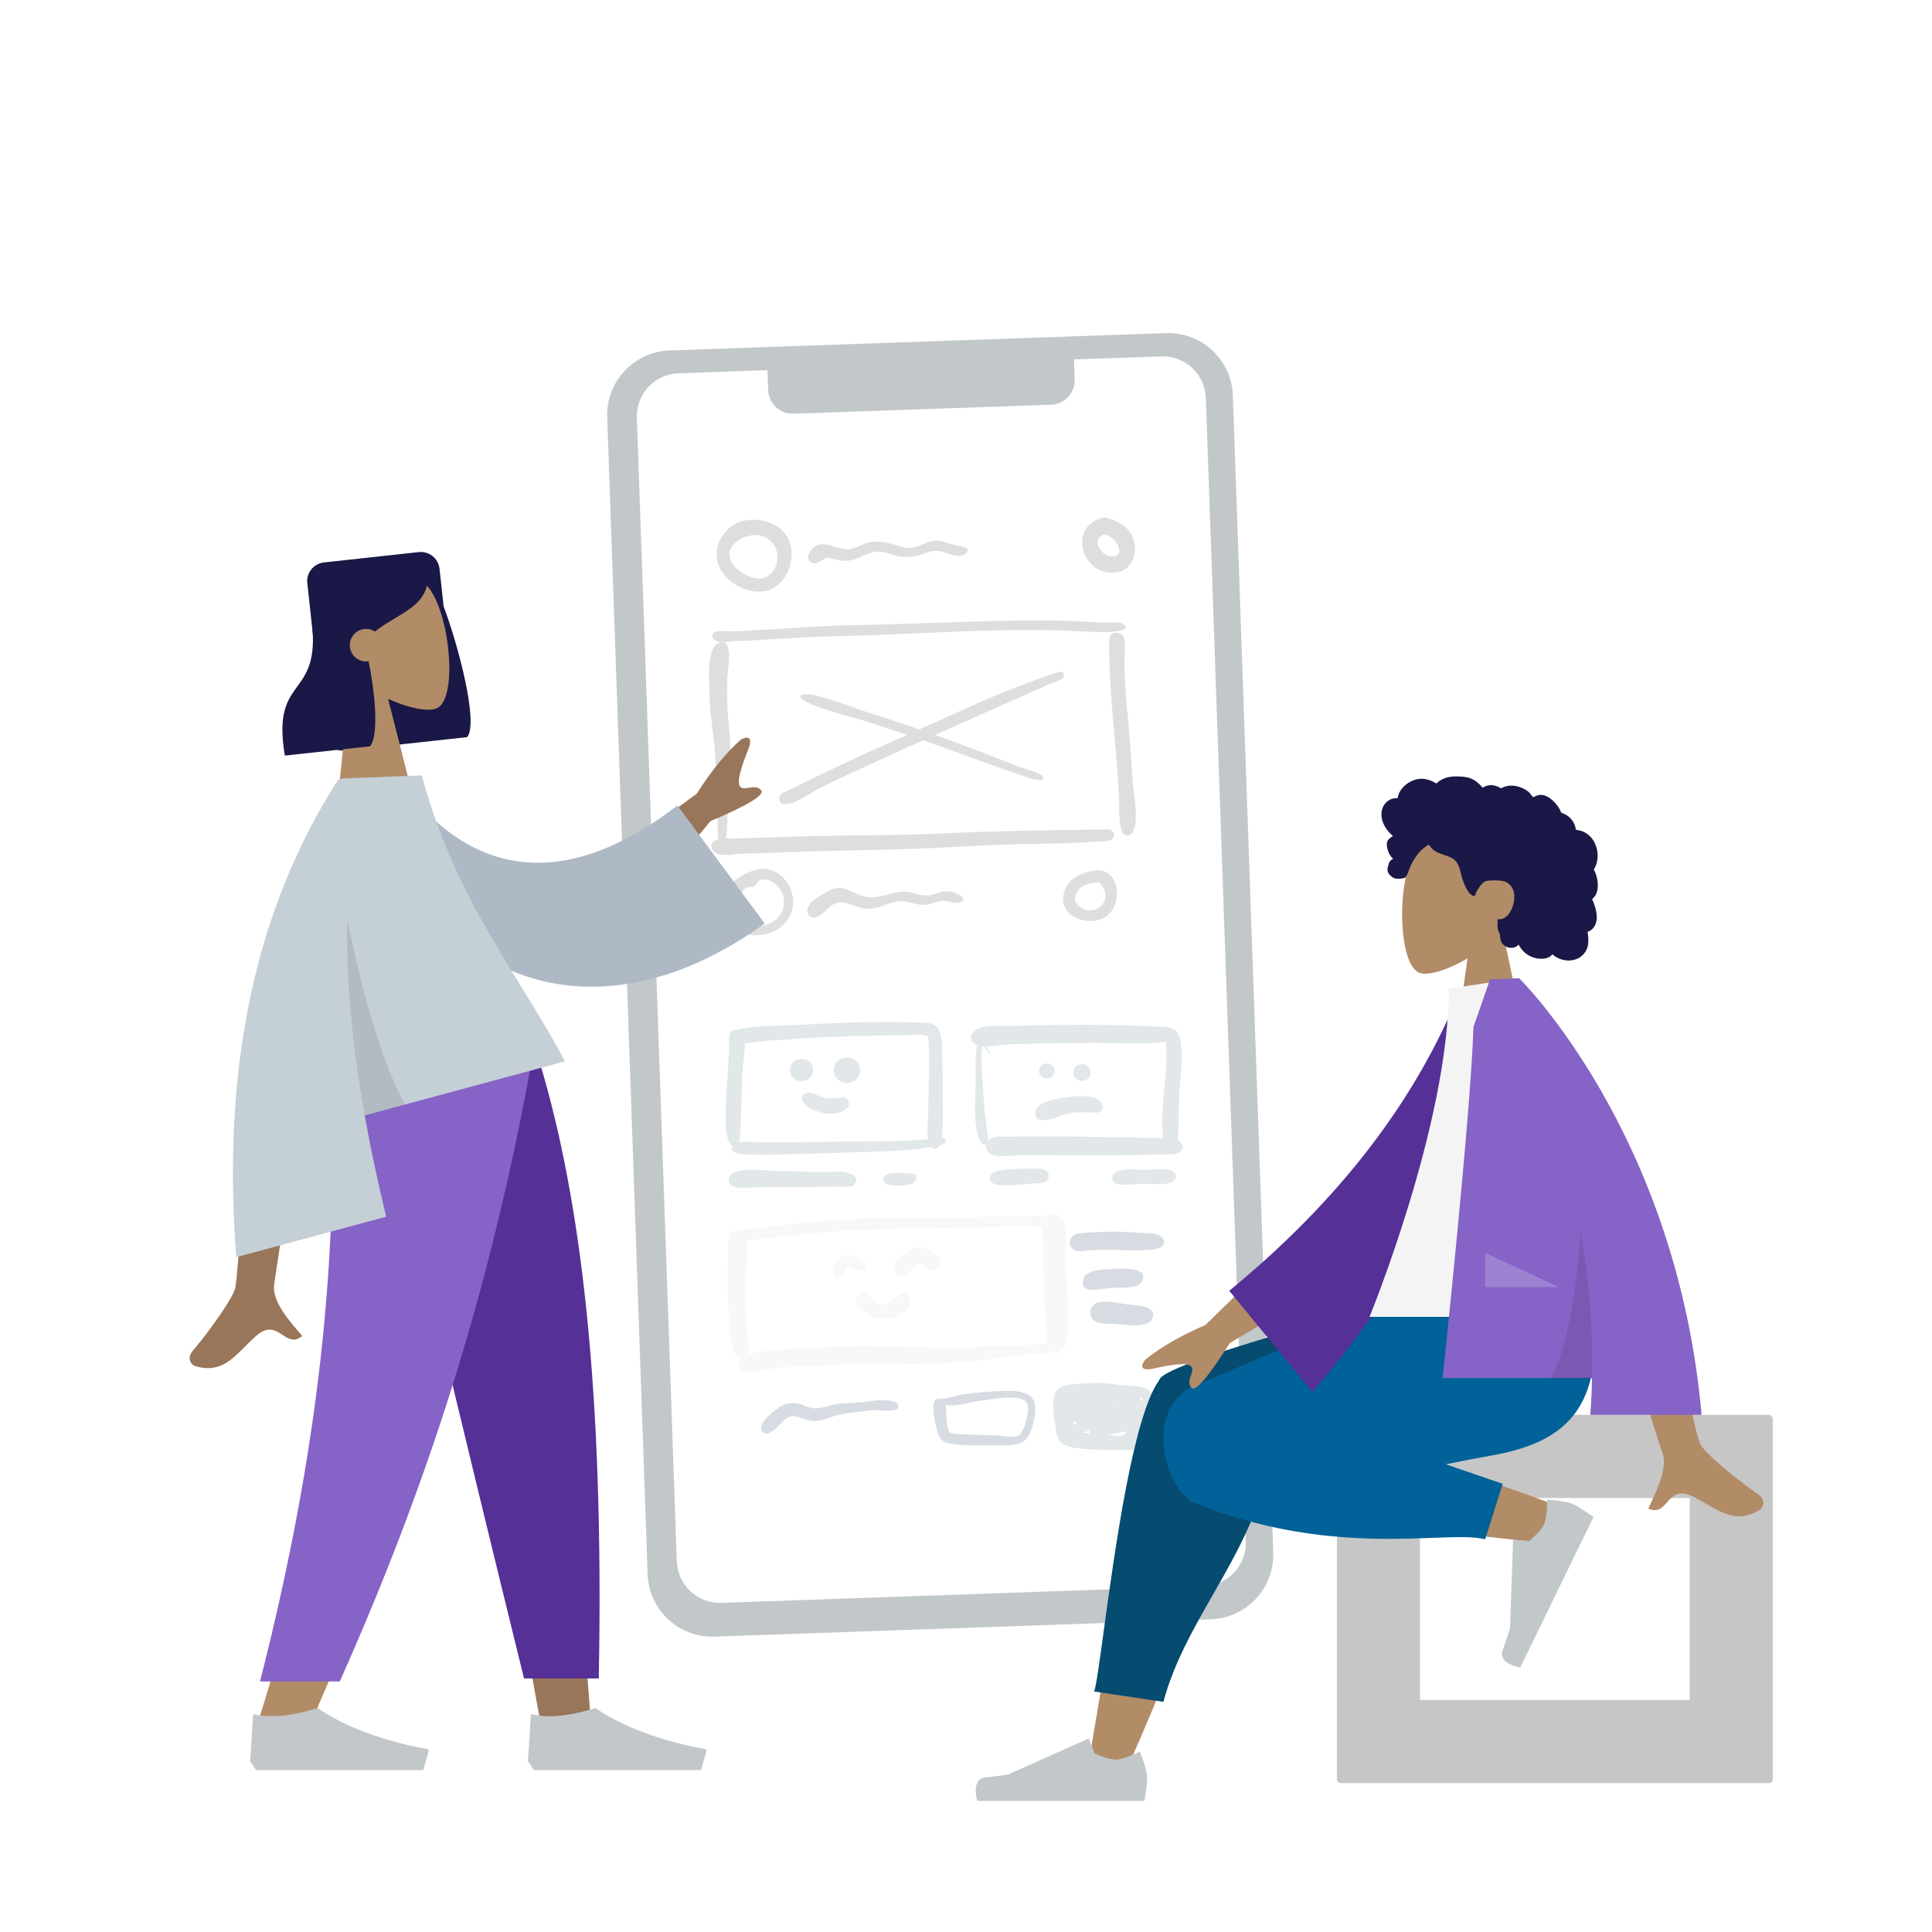 <svg width="226" height="226" viewBox="0 0 226 226" fill="none" xmlns="http://www.w3.org/2000/svg">
<rect x="11.525" y="11.525" width="202.95" height="202.95" rx="101.475" fill="white"/>
<g filter="url(#filter0_d_12192_20758)">
<path d="M71.266 48.296C71.121 44.123 74.386 40.622 78.559 40.476L136.631 38.448C140.805 38.302 144.306 41.567 144.452 45.741L149.178 181.08C149.324 185.253 146.059 188.754 141.885 188.9L83.813 190.928C79.64 191.074 76.138 187.809 75.993 183.635L71.266 48.296Z" fill="#C2C7CA"/>
</g>
<path d="M89.778 43.297L79.361 43.661C76.579 43.758 74.402 46.093 74.499 48.875L79.17 182.638C79.267 185.42 81.602 187.597 84.384 187.5L140.868 185.527C143.65 185.43 145.826 183.096 145.729 180.314L141.058 46.55C140.961 43.768 138.627 41.592 135.845 41.689L125.631 42.045L125.713 44.386C125.768 45.963 124.534 47.286 122.958 47.341L92.814 48.393C91.237 48.449 89.915 47.215 89.86 45.638L89.778 43.297Z" fill="white"/>
<path fill-rule="evenodd" clip-rule="evenodd" d="M88.708 62.597C92.341 63.228 91.211 68.768 87.772 67.485C86.575 67.038 84.809 65.746 85.471 64.223C85.966 63.086 87.578 62.488 88.708 62.597ZM87.202 60.875C84.839 61.273 83.223 63.83 84.034 66.061C84.815 68.213 87.78 69.789 89.966 69.016C92.054 68.277 93.095 65.5 92.391 63.468C91.656 61.346 89.261 60.528 87.202 60.875Z" fill="#DEDEDE"/>
<path fill-rule="evenodd" clip-rule="evenodd" d="M109.306 63.243C108.402 63.318 107.62 63.952 106.709 64.064C105.858 64.169 105.153 63.878 104.356 63.645C103.392 63.364 102.509 63.24 101.524 63.49C100.772 63.681 100.03 64.193 99.249 64.254C97.711 64.376 95.924 62.621 94.723 64.606C94.148 65.557 94.983 66.17 95.844 65.726C96.742 65.264 96.301 65.098 97.414 65.371C98.343 65.599 99.094 65.723 100.024 65.404C100.867 65.115 101.607 64.586 102.523 64.526C103.42 64.468 104.2 64.876 105.057 65.053C106.112 65.269 107.044 65.106 108.043 64.775C108.994 64.461 109.373 64.289 110.331 64.569C110.939 64.747 112.265 65.311 112.856 64.856C113.878 64.07 112.51 63.955 111.971 63.844C111.104 63.664 110.206 63.17 109.306 63.243Z" fill="#DEDEDE"/>
<path fill-rule="evenodd" clip-rule="evenodd" d="M129.118 62.53C130.439 62.615 131.867 65.021 130.117 65.107C128.885 65.167 127.507 63.06 129.118 62.53ZM128.933 60.561C124.756 61.728 126.666 67.616 130.694 66.936C132.524 66.627 133.144 64.507 132.539 62.938C132.279 62.264 131.773 61.695 131.167 61.307C130.721 61.021 129.443 60.419 128.933 60.561Z" fill="#DEDEDE"/>
<path d="M109.452 72.854C113.127 72.728 116.803 72.602 120.482 72.568C122.475 72.549 124.458 72.584 126.449 72.699C127.332 72.749 128.215 72.798 129.098 72.835C129.25 72.842 129.461 72.832 129.694 72.82C130.24 72.793 130.908 72.76 131.222 72.927C132.98 73.856 129.399 73.958 128.964 73.951C127.989 73.934 127.016 73.886 126.042 73.838C125.191 73.796 124.34 73.754 123.488 73.733C118.023 73.599 112.525 73.844 107.051 74.089C105.796 74.145 104.543 74.201 103.291 74.252C101.962 74.307 100.633 74.342 99.305 74.377C97.406 74.428 95.507 74.478 93.608 74.585C92.883 74.626 92.158 74.669 91.433 74.712C90.394 74.774 89.356 74.836 88.317 74.89C87.503 74.933 86.689 74.975 85.875 74.995C85.728 74.999 85.537 75.019 85.329 75.042C84.824 75.096 84.216 75.16 83.888 75.026C83.493 74.865 83.174 74.639 83.391 74.16C83.574 73.756 84.242 73.804 84.728 73.84C84.861 73.85 84.98 73.858 85.073 73.856C86.627 73.826 88.178 73.739 89.73 73.644C90.298 73.609 90.866 73.573 91.433 73.538C94.388 73.352 97.339 73.166 100.301 73.116C103.353 73.064 106.402 72.959 109.452 72.854Z" fill="#DEDEDE"/>
<path d="M128.646 97.043L129.703 97.03C130.248 97.077 130.492 97.65 130.142 98.09C129.874 98.427 128.841 98.442 128.169 98.452C127.982 98.455 127.823 98.457 127.716 98.466C125.959 98.607 124.206 98.671 122.444 98.688C118.734 98.723 115.038 98.882 111.334 99.093C107.542 99.309 103.747 99.391 99.952 99.472C97.16 99.532 94.368 99.592 91.577 99.705C89.978 99.77 88.38 99.819 86.781 99.861C86.609 99.865 86.38 99.89 86.122 99.918C85.112 100.027 83.644 100.185 83.312 99.383C83.016 98.671 83.427 98.343 84.028 98.194C83.933 97.773 83.951 97.181 83.961 96.842C83.964 96.74 83.966 96.66 83.965 96.616C83.95 96.19 83.939 95.765 83.929 95.339C83.917 94.857 83.905 94.375 83.886 93.893C83.87 93.455 83.854 93.017 83.838 92.579C83.776 90.851 83.714 89.119 83.581 87.398C83.52 86.604 83.422 85.819 83.325 85.035C83.17 83.784 83.015 82.536 83.008 81.258C83.007 81.028 82.996 80.741 82.983 80.417C82.916 78.758 82.811 76.136 83.841 75.338C85.656 74.279 85.297 77.336 85.137 78.701C85.111 78.926 85.089 79.105 85.085 79.212C84.98 81.481 85.122 83.65 85.35 85.904C85.504 87.427 85.414 88.944 85.324 90.464C85.292 91.007 85.26 91.55 85.239 92.094C85.228 92.363 85.219 92.632 85.209 92.901C85.181 93.729 85.152 94.556 85.09 95.382C85.083 95.472 85.081 95.643 85.078 95.862C85.07 96.48 85.057 97.477 84.925 98.082C85.206 98.07 85.478 98.073 85.704 98.076C85.848 98.077 85.972 98.078 86.068 98.076C86.501 98.062 86.934 98.05 87.368 98.037C88.648 97.999 89.928 97.962 91.207 97.914C94.229 97.8 97.251 97.762 100.273 97.724C103.842 97.68 107.412 97.635 110.98 97.465C116.859 97.186 122.76 97.114 128.646 97.043Z" fill="#DEDEDE"/>
<path d="M129.742 74.86C129.739 78.747 130.039 82.527 130.39 86.398C130.607 88.792 130.782 91.196 130.92 93.596C130.927 93.707 130.926 93.893 130.924 94.125C130.917 95.453 130.902 98.313 132.214 97.629C133.204 97.112 132.824 94.117 132.613 92.459C132.567 92.096 132.529 91.796 132.515 91.602C132.487 91.188 132.458 90.774 132.43 90.361L132.43 90.359C132.298 88.434 132.166 86.511 131.992 84.589L131.956 84.184C131.755 81.964 131.554 79.745 131.518 77.515C131.516 77.331 131.533 77.074 131.553 76.783C131.611 75.944 131.689 74.826 131.34 74.38C130.849 73.752 129.743 73.938 129.742 74.86Z" fill="#DEDEDE"/>
<path d="M109.617 84.387C114.311 82.263 119.06 80.115 123.941 78.585C124.294 78.475 124.517 78.839 124.437 79.144C124.355 79.459 123.591 79.727 123.085 79.905C122.933 79.958 122.805 80.003 122.724 80.039C122.042 80.344 121.359 80.644 120.675 80.945C119.975 81.253 119.275 81.561 118.577 81.873C117.125 82.522 115.672 83.168 114.219 83.813C112.663 84.505 111.107 85.197 109.552 85.892C109.494 85.918 109.436 85.944 109.377 85.97C111.491 86.721 113.593 87.506 115.685 88.314C116.4 88.59 117.113 88.872 117.825 89.154C118.229 89.314 118.632 89.474 119.036 89.632C119.167 89.683 119.396 89.753 119.671 89.837C120.567 90.111 121.953 90.534 122.056 90.962C122.223 91.658 120.309 90.985 119.587 90.73C119.491 90.697 119.416 90.67 119.37 90.656C118.304 90.315 117.251 89.936 116.199 89.556L116.054 89.504C115.22 89.203 114.387 88.9 113.554 88.596C111.927 88.003 110.301 87.41 108.665 86.841C108.434 86.76 108.203 86.68 107.971 86.6C105.346 87.779 102.726 88.97 100.115 90.179C98.715 90.828 97.322 91.491 95.934 92.163C95.631 92.31 95.255 92.537 94.848 92.783C93.87 93.374 92.707 94.077 91.907 94.059C91.478 94.05 91.189 93.958 91.144 93.438C91.098 92.901 91.787 92.62 92.282 92.417C92.4 92.369 92.507 92.325 92.591 92.283C94.075 91.541 95.569 90.818 97.066 90.103C100.04 88.684 103.043 87.323 106.055 85.988C106.073 85.98 106.091 85.972 106.109 85.964C104.438 85.398 102.763 84.846 101.084 84.306C100.916 84.252 100.572 84.157 100.12 84.031C97.986 83.44 93.438 82.181 93.64 81.445C93.872 80.603 98.136 82.142 100.024 82.823C100.377 82.95 100.648 83.048 100.792 83.094C103.049 83.813 105.299 84.552 107.538 85.326C108.23 85.015 108.923 84.701 109.617 84.387Z" fill="#DEDEDE"/>
<path fill-rule="evenodd" clip-rule="evenodd" d="M89.508 102.873C90.882 103.114 91.851 104.432 91.701 105.813C91.497 107.678 89.638 108.533 87.921 108.289C85.972 108.013 85.562 106.366 86.506 104.781C86.715 104.43 86.956 104.011 87.336 103.826C87.597 103.699 87.93 103.811 88.14 103.709C88.877 103.35 88.434 102.778 89.508 102.873ZM88.882 101.655C87.205 101.869 84.107 103.81 84.264 105.751C84.4 105.976 84.605 106.068 84.878 106.027C84.812 106.448 84.834 106.864 84.942 107.275C85.101 107.809 85.419 108.247 85.845 108.595C86.722 109.312 87.92 109.488 89.012 109.362C91.051 109.128 92.658 107.734 92.772 105.614C92.884 103.544 91.077 101.378 88.882 101.655Z" fill="#DEDEDE"/>
<path fill-rule="evenodd" clip-rule="evenodd" d="M96.998 104.179C96.246 104.578 95.056 105.19 94.615 105.947C94.148 106.747 94.631 107.622 95.613 107.244C96.393 106.944 96.888 105.989 97.72 105.683C98.454 105.413 98.75 105.551 99.525 105.82C100.324 106.097 101.023 106.364 101.887 106.296C102.973 106.211 103.913 105.581 104.976 105.438C105.871 105.318 106.609 105.666 107.466 105.804C108.46 105.965 109.11 105.589 110.04 105.393C110.673 105.259 111.788 105.802 112.25 105.599C113.288 105.143 112.19 104.585 111.615 104.4C110.647 104.09 110.052 104.364 109.131 104.621C108.132 104.901 107.7 104.691 106.745 104.434C104.812 103.915 103.319 105.17 101.487 104.942C99.791 104.731 98.776 103.238 96.998 104.179Z" fill="#DEDEDE"/>
<path fill-rule="evenodd" clip-rule="evenodd" d="M128.6 103.252C130.461 104.996 128.371 107.477 126.32 106.083C125.598 105.593 125.586 104.805 126.148 104.1C126.662 103.455 127.791 103.203 128.6 103.252ZM127.91 101.843C126.172 102.181 124.532 102.978 124.375 104.984C124.221 106.941 126.229 107.85 127.915 107.722C131.702 107.434 131.428 101.163 127.91 101.843Z" fill="#DEDEDE"/>
<g opacity="0.5">
<path fill-rule="evenodd" clip-rule="evenodd" d="M102.228 119.555C99.568 119.585 96.91 119.683 94.256 119.851C91.731 120.011 88.993 119.889 86.51 120.379C85.805 120.518 84.852 121.16 85.79 121.867C86.449 122.364 88.859 121.792 89.646 121.744C92.544 121.566 95.444 121.353 98.346 121.25C101.093 121.153 103.84 121.119 106.588 121.091C107.008 121.087 107.705 120.953 108.123 121.074C108.723 121.25 108.581 121.297 108.626 122.059C108.707 123.44 108.685 124.826 108.657 126.208C108.631 127.546 108.581 128.883 108.586 130.221C108.589 131.176 108.284 133.073 108.763 133.902C109.453 135.096 110.168 133.8 110.22 133.007C110.318 131.49 110.274 129.954 110.275 128.436C110.275 127.01 110.285 125.584 110.235 124.16C110.198 123.13 110.346 121.334 109.791 120.398C109.226 119.445 107.867 119.65 106.875 119.605C105.327 119.534 103.777 119.539 102.228 119.555" fill="#C5CFD6"/>
<path fill-rule="evenodd" clip-rule="evenodd" d="M85.307 121.274C85.309 123.953 85 126.613 84.913 129.289C84.873 130.519 84.792 131.869 85.103 133.077C85.418 134.296 86.415 134.56 86.53 133.199C86.763 130.443 86.706 127.585 86.887 124.806C86.951 123.826 87.367 122.028 86.979 121.109C86.636 120.3 85.305 120.145 85.307 121.274" fill="#C5CFD6"/>
<path fill-rule="evenodd" clip-rule="evenodd" d="M110.246 133.082C105.627 133.694 100.798 133.471 96.147 133.567C93.915 133.613 91.684 133.616 89.452 133.639C88.673 133.647 86.694 133.351 86.02 133.789C84.948 134.486 86.112 135.024 86.822 135.039C91.227 135.136 95.68 134.933 100.084 134.789C102.063 134.724 104.048 134.692 106.021 134.524C107.236 134.42 108.564 134.32 109.744 133.993C109.995 133.924 110.542 133.938 110.599 133.595C110.633 133.383 110.57 133.037 110.246 133.082" fill="#C5CFD6"/>
<path fill-rule="evenodd" clip-rule="evenodd" d="M91.043 136.975C89.759 136.983 85.891 136.387 85.359 137.638C84.65 139.308 87.415 138.918 88.159 138.899C89.848 138.856 91.535 138.851 93.225 138.852C94.882 138.852 96.54 138.842 98.197 138.802C98.677 138.791 99.794 138.99 100.071 138.412C100.281 137.972 100.115 137.626 99.728 137.393C98.796 136.833 96.376 137.158 95.285 137.108C93.873 137.043 92.457 136.975 91.043 136.975" fill="#C5CFD6"/>
<path fill-rule="evenodd" clip-rule="evenodd" d="M106.656 137.285C105.922 137.328 104.439 137.026 103.781 137.362C103.034 137.743 103.298 138.341 103.943 138.603C104.389 138.785 106.221 138.69 106.656 138.479C107.11 138.259 107.622 137.225 106.656 137.285" fill="#C5CFD6"/>
<path fill-rule="evenodd" clip-rule="evenodd" d="M114.697 121.538C113.913 121.753 114.151 126.201 114.131 126.906C114.076 128.838 113.858 131.268 114.5 133.129C114.91 134.315 115.696 134.154 115.562 132.905C115.444 131.809 115.243 130.726 115.155 129.623C114.958 127.126 114.689 124.464 114.875 121.965C114.955 122.11 115.698 123.457 115.873 123.356C115.82 123.388 115.016 121.454 114.697 121.538" fill="#C5CFD6"/>
<path fill-rule="evenodd" clip-rule="evenodd" d="M123.514 119.899C121.928 119.923 120.343 119.951 118.757 119.995C117.497 120.03 115.516 119.823 114.361 120.353C112.984 120.984 113.637 122.391 114.93 122.42C116.074 122.447 117.293 122.189 118.447 122.149C121.564 122.043 124.687 122.02 127.805 121.993C130.625 121.969 133.566 122.27 136.361 121.846C136.776 125.528 135.654 129.226 136.036 132.95C136.095 133.528 136.068 134.345 136.804 134.476C137.733 134.643 137.772 133.722 137.807 133.064C137.907 131.182 137.853 129.299 137.991 127.416C138.118 125.67 138.37 123.886 138.157 122.137C137.896 119.985 136.865 120.158 135.043 120.069C131.193 119.88 127.368 119.843 123.514 119.899" fill="#C5CFD6"/>
<path fill-rule="evenodd" clip-rule="evenodd" d="M118.201 132.972C117.393 132.993 116.051 132.744 115.533 133.519C114.995 134.325 115.634 135.028 116.417 135.193C117.344 135.389 118.553 135.121 119.515 135.118C120.517 135.115 121.52 135.126 122.522 135.13C126.818 135.147 131.133 135.212 135.426 135.034C136.025 135.009 137.727 135.21 138.142 134.635C138.51 134.125 138.252 133.668 137.767 133.408C136.972 132.981 135.338 133.144 134.453 133.11C133.36 133.068 132.265 133.055 131.172 133.038C126.856 132.971 122.517 132.866 118.201 132.972" fill="#C5CFD6"/>
<path fill-rule="evenodd" clip-rule="evenodd" d="M121.834 136.7C120.226 136.728 118.511 136.657 116.919 136.901C115.52 137.115 115.347 138.468 116.854 138.627C118.238 138.772 119.917 138.5 121.308 138.411C121.802 138.379 122.377 138.424 122.614 137.878C122.861 137.307 122.389 136.76 121.834 136.7" fill="#C5CFD6"/>
<path fill-rule="evenodd" clip-rule="evenodd" d="M133.99 136.843C133.132 136.864 130.625 136.495 130.2 137.475C129.492 139.107 132.886 138.487 133.537 138.463C134.357 138.433 137.554 138.912 137.555 137.606C137.556 136.325 134.775 136.823 133.99 136.843" fill="#C5CFD6"/>
<path fill-rule="evenodd" clip-rule="evenodd" d="M85.169 144.952C85.171 147.92 84.986 150.916 85.257 153.877C85.369 155.102 85.35 157.448 86.059 158.486C86.563 159.223 87.261 159.171 87.536 158.286C87.72 157.695 87.426 156.512 87.393 155.879C87.362 155.272 87.325 154.665 87.296 154.057C87.224 152.492 87.23 150.929 87.252 149.364C87.27 148.02 87.593 146.243 87.288 144.952C87.004 143.748 85.169 143.466 85.169 144.952" fill="#F1F1F1"/>
<path fill-rule="evenodd" clip-rule="evenodd" d="M115 142.339C109.85 142.468 104.689 142.352 99.543 142.607C97.005 142.733 94.478 143.009 91.953 143.284C90.712 143.42 89.472 143.559 88.234 143.712C87.861 143.758 84.755 143.878 85.923 145.059C86.433 145.574 88.056 145.036 88.698 144.96C89.942 144.813 91.187 144.685 92.432 144.553C94.802 144.303 97.174 144.065 99.553 143.934C105.156 143.623 110.783 143.716 116.392 143.509C117.909 143.454 119.422 143.413 120.94 143.473C121.339 143.489 124.268 143.638 122.996 142.556C122.395 142.044 120.127 142.308 119.376 142.293C117.918 142.263 116.458 142.302 115 142.339" fill="#F1F1F1"/>
<path fill-rule="evenodd" clip-rule="evenodd" d="M122.024 147.341C121.999 145.969 121.973 144.598 121.911 143.228C121.845 141.784 123.811 141.566 124.394 142.734C124.814 143.575 124.74 145.006 124.677 146.232C124.651 146.727 124.627 147.188 124.638 147.563C124.663 148.425 124.727 149.315 124.791 150.218C124.953 152.489 125.119 154.835 124.695 156.979C124.488 158.021 123.608 158.569 123.024 157.999C123.023 158 123.022 158.001 123.022 158.002C122.802 158.326 122.117 158.326 121.612 158.325C121.473 158.325 121.348 158.325 121.25 158.331C119.868 158.425 118.512 158.584 117.142 158.789C114.413 159.198 111.708 159.45 108.95 159.518C107.078 159.564 105.204 159.58 103.329 159.595C99.739 159.625 96.147 159.655 92.568 159.9C91.362 159.983 90.173 160.125 88.987 160.353C88.886 160.372 88.773 160.397 88.654 160.423C87.772 160.62 86.494 160.904 86.407 159.671C86.303 158.207 89.475 158.015 91.108 157.917C91.357 157.901 91.57 157.889 91.731 157.874C96.687 157.413 101.722 157.484 106.7 157.555C106.941 157.558 107.182 157.561 107.423 157.565C107.811 157.57 108.2 157.577 108.588 157.583C110.719 157.618 112.848 157.653 114.979 157.523C115.948 157.463 116.93 157.433 117.914 157.403C119.484 157.354 121.059 157.305 122.595 157.139C122.363 156.241 122.323 155.182 122.285 154.184C122.27 153.796 122.255 153.416 122.23 153.059C122.095 151.155 122.06 149.248 122.024 147.341Z" fill="#F1F1F1"/>
<path fill-rule="evenodd" clip-rule="evenodd" d="M126.19 144.284C125.494 144.378 124.914 144.974 125.225 145.729C125.616 146.68 126.781 146.309 127.551 146.248C129.998 146.057 132.552 146.439 134.969 146.151C135.63 146.072 136.587 145.712 135.995 144.825C135.549 144.158 133.926 144.275 133.236 144.212C130.876 143.993 128.547 144.052 126.19 144.284" fill="#AFB9C5"/>
<path fill-rule="evenodd" clip-rule="evenodd" d="M130.318 148.434C129.369 148.497 127.16 148.447 126.761 149.527C126.043 151.464 128.853 150.781 129.708 150.671C130.702 150.543 133.044 150.886 133.574 149.922C134.52 148.199 131.15 148.376 130.318 148.434" fill="#AFB9C5"/>
<path fill-rule="evenodd" clip-rule="evenodd" d="M127.881 152.685C127.431 153.135 127.43 153.939 127.881 154.39C128.433 154.941 129.635 154.827 130.361 154.867C131.372 154.923 134.278 155.458 134.78 154.267C135.458 152.66 132.827 152.694 131.961 152.603C130.961 152.497 128.71 151.856 127.881 152.685" fill="#AFB9C5"/>
<path fill-rule="evenodd" clip-rule="evenodd" d="M92.422 125.174C92.422 126.902 95.121 126.902 95.121 125.174C95.121 123.455 92.422 123.429 92.422 125.174" fill="#C5CFD6"/>
<path fill-rule="evenodd" clip-rule="evenodd" d="M97.537 125.195C97.537 127.17 100.611 127.166 100.611 125.195C100.611 123.226 97.537 123.206 97.537 125.195" fill="#C5CFD6"/>
<path fill-rule="evenodd" clip-rule="evenodd" d="M94.443 127.819C92.948 128.231 94.325 129.497 95.019 129.787C96.121 130.246 97.626 130.585 98.729 129.896C99.168 129.622 99.524 129.257 99.203 128.725C98.86 128.158 98.391 128.41 97.869 128.462C97.208 128.529 96.674 128.519 96.036 128.307C95.56 128.149 94.962 127.676 94.443 127.819" fill="#C5CFD6"/>
<path fill-rule="evenodd" clip-rule="evenodd" d="M121.545 125.283C121.545 126.451 123.36 126.451 123.36 125.283C123.36 124.114 121.545 124.114 121.545 125.283" fill="#C5CFD6"/>
<path fill-rule="evenodd" clip-rule="evenodd" d="M125.557 125.459C125.557 126.758 127.573 126.758 127.573 125.459C127.573 124.161 125.557 124.161 125.557 125.459" fill="#C5CFD6"/>
<path fill-rule="evenodd" clip-rule="evenodd" d="M125.408 128.276C124.349 128.413 121.286 128.723 121.114 130.029C120.85 132.043 124.206 130.413 124.972 130.254C125.948 130.053 126.819 130.106 127.793 130.145C128.327 130.166 129.039 130.253 128.983 129.438C128.891 128.101 126.333 128.158 125.408 128.276" fill="#C5CFD6"/>
<path fill-rule="evenodd" clip-rule="evenodd" d="M98.783 146.85C98.016 147.054 97.012 148.381 97.54 149.193C98.406 150.525 98.788 148.48 99.15 148.283C99.809 147.925 100.345 149.234 101.034 148.548C102.121 147.464 99.468 146.666 98.783 146.85" fill="#F1F1F1"/>
<path fill-rule="evenodd" clip-rule="evenodd" d="M107.577 145.863C106.666 145.871 104.745 147.16 104.609 148.111C104.528 148.677 104.903 149.22 105.512 149.227C106.342 149.238 106.606 148.158 107.325 147.933C108.101 147.689 107.986 148.25 108.656 148.54C109.147 148.753 109.76 148.664 109.931 148.061C110.252 146.924 108.512 145.845 107.577 145.863" fill="#F1F1F1"/>
<path fill-rule="evenodd" clip-rule="evenodd" d="M100.61 151.313C99.154 152.167 101.55 153.995 102.38 154.224C103.634 154.569 106.157 153.925 106.455 152.393C106.573 151.784 106.191 151.232 105.519 151.341C104.965 151.431 104.61 152.126 104.097 152.374C103.404 152.71 102.788 152.687 102.2 152.182C101.721 151.77 101.464 150.815 100.61 151.313" fill="#F1F1F1"/>
<path fill-rule="evenodd" clip-rule="evenodd" d="M101.665 163.918C100.364 164.196 99.042 164.009 97.734 164.27C96.402 164.536 95.605 165.04 94.367 164.533C94.308 164.508 94.25 164.483 94.192 164.459C93.234 164.046 92.229 163.924 91.226 164.582C90.632 164.971 88.83 166.318 89.047 167.139C89.518 168.921 91.546 166.127 92.063 165.855C93.049 165.336 93.725 165.999 94.741 166.186C95.957 166.411 96.935 165.768 98.081 165.512C99.42 165.213 100.928 165.109 102.291 164.948C102.829 164.885 104.869 165.311 105.053 164.641C105.369 163.489 102.176 163.81 101.665 163.918" fill="#AFB9C5"/>
<path fill-rule="evenodd" clip-rule="evenodd" d="M111.047 167.505C111.131 167.569 111.064 167.517 111.047 167.505ZM114.689 163.848C115.803 163.735 119.366 162.939 120.097 164.09C120.574 164.84 119.818 167.606 119.096 167.964C118.52 168.249 117.177 167.934 116.544 167.911C115.367 167.87 114.187 167.851 113.012 167.778C112.617 167.753 111.348 167.826 111.039 167.477C110.674 167.065 110.691 164.868 110.605 164.323C111.628 164.654 113.619 163.957 114.689 163.848M117.067 162.72C115.641 162.782 114.215 162.889 112.799 163.08C112.01 163.187 111.211 163.47 110.482 163.605C110.247 163.648 109.866 163.528 109.578 163.667C108.736 164.074 109.473 166.823 109.676 167.558C109.988 168.686 110.773 168.869 111.872 168.975C113.32 169.116 114.798 169.072 116.251 169.054C117.651 169.037 119.539 169.347 120.325 167.942C120.833 167.034 121.378 164.918 120.944 163.905C120.373 162.573 118.24 162.671 117.067 162.72" fill="#AFB9C5"/>
<path fill-rule="evenodd" clip-rule="evenodd" d="M133.046 168.265C132.971 168.362 132.971 168.362 133.046 168.265ZM133.355 167.888C133.331 167.923 133.223 168.038 133.355 167.888ZM129.952 167.782C130.581 167.664 131.21 167.547 131.839 167.432C131.243 168.267 130.616 167.922 129.597 167.849C129.716 167.827 129.834 167.805 129.952 167.782M126.956 167.489C127.115 167.435 127.275 167.382 127.434 167.329C127.429 167.45 127.455 167.564 127.512 167.669C127.239 167.64 126.967 167.608 126.695 167.575C126.782 167.546 126.869 167.517 126.956 167.489M125.564 166.463C125.555 166.244 125.885 166.394 126.073 166.379C125.709 166.7 125.54 166.727 125.564 166.463M130.535 163.978C130.583 163.917 130.646 163.92 130.725 163.987C130.639 164.016 130.308 164.156 130.535 163.978M133.763 163.6C133.771 163.6 133.949 163.84 133.763 163.6ZM133.67 163.521C133.717 163.556 133.717 163.556 133.67 163.521ZM133.266 163.474C133.926 163.585 133.876 164.358 133.266 163.474ZM125.522 163.421C125.389 163.531 125.434 163.424 125.522 163.421ZM128.043 161.774C126.924 161.839 124.87 161.774 123.936 162.37C122.716 163.148 123.358 165.827 123.467 167.001C123.628 168.737 124.445 169.232 126.08 169.414C128.031 169.631 130.036 169.672 131.997 169.62C133.763 169.574 134.769 168.966 135.092 167.107C135.191 166.538 135.443 165.658 135.435 165.113C135.429 164.735 135.241 164.562 135.17 164.241C134.764 162.411 134.086 162.194 132.21 162.114C130.829 162.055 129.398 161.703 128.043 161.774" fill="#C5CFD6"/>
</g>
<path fill-rule="evenodd" clip-rule="evenodd" d="M171.67 112.097C169.424 113.453 167.218 114.108 166.182 113.84C163.585 113.17 163.346 103.652 165.355 99.9C167.365 96.148 177.697 94.513 178.217 101.947C178.398 104.527 177.317 106.83 175.719 108.708L178.584 122.086H170.261L171.67 112.097Z" fill="#B28B67"/>
<path fill-rule="evenodd" clip-rule="evenodd" d="M161.669 94.698C161.841 94.091 162.305 93.572 162.93 93.418C163.081 93.38 163.238 93.365 163.394 93.371C163.449 93.374 163.465 93.39 163.491 93.351C163.511 93.322 163.511 93.251 163.519 93.216C163.544 93.11 163.575 93.005 163.613 92.903C163.744 92.555 163.964 92.247 164.228 91.987C164.724 91.502 165.393 91.167 166.089 91.106C166.469 91.073 166.847 91.135 167.207 91.259C167.393 91.323 167.574 91.403 167.75 91.491C167.803 91.518 167.974 91.648 168.028 91.64C168.086 91.63 168.204 91.484 168.252 91.448C168.842 90.994 169.571 90.816 170.306 90.821C171.135 90.828 171.934 90.869 172.626 91.376C172.772 91.483 172.912 91.6 173.045 91.724C173.115 91.789 173.182 91.856 173.247 91.927C173.286 91.969 173.324 92.013 173.361 92.057C173.423 92.133 173.413 92.158 173.499 92.105C173.832 91.902 174.218 91.808 174.607 91.855C174.838 91.884 175.062 91.953 175.275 92.044C175.348 92.076 175.516 92.2 175.593 92.201C175.67 92.202 175.836 92.087 175.915 92.058C176.342 91.9 176.802 91.861 177.251 91.934C177.714 92.009 178.169 92.194 178.561 92.45C178.75 92.573 178.914 92.709 179.046 92.892C179.103 92.971 179.155 93.055 179.22 93.128C179.258 93.171 179.333 93.215 179.353 93.269C179.341 93.236 179.859 93.036 179.908 93.023C180.169 92.955 180.434 92.969 180.69 93.053C181.169 93.211 181.582 93.566 181.921 93.93C182.096 94.117 182.248 94.323 182.378 94.543C182.44 94.649 182.496 94.757 182.548 94.868C182.573 94.921 182.59 94.988 182.623 95.037C182.666 95.099 182.695 95.1 182.772 95.127C183.165 95.265 183.523 95.499 183.795 95.814C184.071 96.133 184.25 96.525 184.325 96.939C184.33 96.963 184.332 97.064 184.347 97.078C184.366 97.096 184.445 97.088 184.475 97.091C184.578 97.103 184.681 97.121 184.783 97.145C184.969 97.19 185.151 97.255 185.323 97.34C185.994 97.673 186.474 98.296 186.709 98.997C186.955 99.733 186.951 100.576 186.656 101.298C186.609 101.415 186.552 101.528 186.486 101.635C186.445 101.701 186.432 101.701 186.458 101.77C186.488 101.847 186.542 101.921 186.577 101.996C186.691 102.241 186.771 102.501 186.822 102.766C186.904 103.2 186.946 103.657 186.864 104.096C186.826 104.299 186.76 104.498 186.659 104.679C186.607 104.772 186.547 104.859 186.479 104.94C186.444 104.982 186.406 105.022 186.367 105.061C186.345 105.083 186.315 105.102 186.296 105.127C186.25 105.187 186.24 105.137 186.264 105.225C186.297 105.348 186.373 105.47 186.42 105.589C186.468 105.713 186.511 105.838 186.551 105.964C186.631 106.22 186.699 106.48 186.742 106.745C186.824 107.253 186.809 107.795 186.569 108.261C186.467 108.461 186.319 108.636 186.141 108.772C186.053 108.838 185.959 108.896 185.859 108.943C185.808 108.967 185.743 108.978 185.72 109.027C185.695 109.08 185.732 109.186 185.741 109.245C185.814 109.762 185.851 110.305 185.698 110.812C185.557 111.278 185.245 111.69 184.842 111.963C184.058 112.492 183.002 112.462 182.178 112.039C181.963 111.928 181.763 111.791 181.584 111.629C181.127 112.244 180.189 112.225 179.522 112.05C178.692 111.831 178.025 111.253 177.641 110.493C177.116 111.133 176.014 110.925 175.65 110.231C175.561 110.061 175.508 109.874 175.482 109.684C175.468 109.584 175.477 109.484 175.467 109.385C175.454 109.259 175.37 109.136 175.321 109.015C175.227 108.777 175.169 108.532 175.166 108.276C175.165 108.143 175.182 108.012 175.195 107.88C175.206 107.761 175.173 107.649 175.154 107.532C175.367 107.567 175.627 107.509 175.827 107.447C176.024 107.387 176.209 107.227 176.348 107.081C176.671 106.742 176.868 106.297 177.003 105.855C177.299 104.884 177.177 103.719 176.202 103.186C175.748 102.938 174.387 102.938 173.846 103.061C173.277 103.19 172.632 104.447 172.601 104.566C172.581 104.639 172.591 104.729 172.524 104.778C172.376 104.885 172.133 104.699 172.025 104.607C171.837 104.449 171.703 104.238 171.587 104.025C171.335 103.559 171.131 103.06 170.987 102.551C170.876 102.158 170.805 101.753 170.661 101.37C170.516 100.989 170.289 100.649 169.935 100.433C169.551 100.198 169.11 100.075 168.688 99.927C168.27 99.781 167.858 99.602 167.534 99.292C167.463 99.224 167.393 99.151 167.336 99.071C167.291 99.008 167.246 98.886 167.177 98.846C167.07 98.784 166.913 98.946 166.82 99.005C166.362 99.297 165.98 99.703 165.672 100.147C165.366 100.588 165.114 101.013 164.91 101.506C164.758 101.871 164.664 102.34 164.397 102.639C164.278 102.773 163.394 102.854 163.107 102.737C162.82 102.62 162.499 102.317 162.403 102.127C162.305 101.933 162.281 101.719 162.323 101.506C162.348 101.381 162.399 101.264 162.426 101.141C162.449 101.037 162.471 100.939 162.521 100.845C162.616 100.665 162.779 100.536 162.975 100.482C162.771 100.294 162.602 100.068 162.485 99.816C162.363 99.554 162.26 99.236 162.231 98.948C162.207 98.715 162.244 98.473 162.371 98.272C162.505 98.062 162.742 97.925 162.947 97.793C162.634 97.548 162.366 97.249 162.145 96.918C161.716 96.275 161.451 95.465 161.669 94.698Z" fill="#191847"/>
<path fill-rule="evenodd" clip-rule="evenodd" d="M206.921 165.507C207.168 165.507 207.369 165.708 207.369 165.955V208.132C207.369 208.38 207.168 208.581 206.921 208.581H156.836C156.589 208.581 156.388 208.38 156.388 208.132V165.955C156.388 165.708 156.589 165.507 156.836 165.507H206.921ZM197.547 175.233C197.608 175.233 197.659 175.284 197.659 175.345V198.742C197.659 198.804 197.608 198.855 197.547 198.855H166.211C166.149 198.855 166.099 198.804 166.099 198.742V175.345C166.099 175.284 166.149 175.233 166.211 175.233H197.547Z" fill="#C6C6C6"/>
<path fill-rule="evenodd" clip-rule="evenodd" d="M140.535 184.465C139.245 188.991 136.031 197.569 131.588 207.42L127.365 206.186C131.059 183.518 134.134 168.511 135.895 163.943C137.058 160.925 145.861 161.279 144.848 167.351C144.424 169.898 142.743 176.716 140.535 184.465ZM157.891 168.41C164.777 169.839 179.054 174.891 183.131 176.505C185.693 177.519 184.042 180.96 181.856 180.659C181.485 180.608 180.176 180.461 178.222 180.242C171.945 179.539 159.02 178.09 149.217 176.677C144.055 175.933 146.831 166.248 152.191 167.273C153.994 167.618 155.912 168 157.891 168.41Z" fill="#B28B67"/>
<path fill-rule="evenodd" clip-rule="evenodd" d="M135.626 161.385C136.33 159.084 168.332 150.916 168.332 150.916H170.955V153.364L148.903 164.608C148.932 164.971 148.914 165.354 148.843 165.759C149.002 174.095 145.44 180.322 141.914 186.487C139.608 190.519 137.317 194.525 136.091 199.076L127.989 197.865C128.225 197.261 128.598 194.535 129.109 190.808C130.395 181.41 132.553 165.648 135.581 161.477C135.591 161.463 135.602 161.448 135.613 161.434C135.617 161.418 135.621 161.401 135.626 161.385Z" fill="#064B70"/>
<path fill-rule="evenodd" clip-rule="evenodd" d="M169.122 171.286C171.14 170.881 172.998 170.52 174.588 170.241C184.858 168.437 187.853 162.93 186.082 150.916H167.159C164.068 151.805 148.004 158.553 139.67 162.142C134.153 164.517 135.892 173.08 139.016 175.308C139.033 175.445 139.089 175.538 139.189 175.579C151.033 180.496 161.133 180.129 167.619 179.894C170.335 179.795 172.418 179.719 173.729 180.065L175.783 173.574L169.122 171.286Z" fill="#006298"/>
<path fill-rule="evenodd" clip-rule="evenodd" d="M180.978 175.473C180.978 175.441 181.005 175.415 181.038 175.418C181.402 175.444 183.32 175.598 184.081 175.97C184.924 176.382 186.405 177.454 186.405 177.454C185.928 178.434 177.83 195.063 177.83 195.063C177.83 195.063 175.23 194.643 175.77 193.076C176.309 191.509 176.64 190.459 176.64 190.459L176.994 180.167C176.994 180.151 177.008 180.139 177.024 180.14L178.881 180.257C178.881 180.257 180.186 179.199 180.603 178.343C180.977 177.574 180.981 175.82 180.978 175.473Z" fill="#C2C7CA"/>
<path fill-rule="evenodd" clip-rule="evenodd" d="M133.277 204.911C133.306 204.897 133.341 204.91 133.353 204.94C133.489 205.28 134.191 207.074 134.191 207.923C134.191 208.862 133.879 210.665 133.879 210.665C132.791 210.665 114.318 210.665 114.318 210.665C114.318 210.665 113.556 208.14 115.198 207.939C116.841 207.738 117.928 207.575 117.928 207.575L127.319 203.382C127.333 203.375 127.35 203.382 127.356 203.397L128.066 205.12C128.066 205.12 129.586 205.831 130.537 205.831C131.392 205.831 132.967 205.066 133.277 204.911Z" fill="#C2C7CA"/>
<path fill-rule="evenodd" clip-rule="evenodd" d="M140.999 155.002L150.823 145.402L154.086 151.058L143.87 157.09C141.309 161.132 139.804 162.878 139.357 162.329C138.98 161.867 139.152 161.359 139.312 160.892C139.436 160.528 139.552 160.188 139.393 159.912C139.029 159.283 136.978 159.644 135.047 160.069C133.115 160.494 133.562 159.544 133.972 159.048C135.798 157.572 138.14 156.223 140.999 155.002ZM198.907 168.949C197.891 166.884 194.43 146.756 194.43 146.756L187.182 146.785C187.182 146.785 193.895 168.489 194.43 169.817C195.125 171.542 193.944 174.048 193.144 175.748C193.02 176.011 192.905 176.254 192.808 176.473C193.918 176.971 194.452 176.369 195.014 175.734C195.65 175.018 196.322 174.26 197.905 174.997C198.516 175.282 199.095 175.619 199.66 175.948C201.612 177.085 203.406 178.129 205.846 176.621C206.233 176.382 206.657 175.482 205.633 174.778C203.081 173.026 199.404 169.959 198.907 168.949Z" fill="#B28B67"/>
<path fill-rule="evenodd" clip-rule="evenodd" d="M173.835 116.296L170.836 115.78C165.673 128.699 156.659 140.438 143.793 150.995L153.515 162.826C166.379 147.793 174.308 132.283 173.835 116.296Z" fill="#553097"/>
<path fill-rule="evenodd" clip-rule="evenodd" d="M186.906 154.044H160.202C160.202 154.044 169.482 131.443 169.482 115.646L177.537 114.443C183.868 124.642 185.656 137.198 186.906 154.044Z" fill="#F4F4F4"/>
<path fill-rule="evenodd" clip-rule="evenodd" d="M199.047 165.506C196.126 132.504 177.717 114.442 177.717 114.442L177.71 114.448C177.709 114.446 177.708 114.444 177.707 114.442H177.181C176.238 114.475 174.306 114.56 174.306 114.56L172.36 120.131C172.051 130.321 168.753 161.201 168.753 161.201H186.232C186.203 162.616 186.137 164.052 186.031 165.506H199.047Z" fill="#8663C6"/>
<path fill-rule="evenodd" clip-rule="evenodd" d="M186.226 161.338C186.366 155.172 185.82 149.382 184.909 144.143C184.432 150.36 183.436 157.841 181.356 161.338H186.226Z" fill="black" fill-opacity="0.1"/>
<path fill-rule="evenodd" clip-rule="evenodd" d="M182.359 150.569L173.728 146.55V150.569H182.359Z" fill="white" fill-opacity="0.2"/>
<path fill-rule="evenodd" clip-rule="evenodd" d="M37.89 65.794C36.685 65.926 35.816 67.009 35.947 68.213L37.873 85.845C38.004 87.05 39.087 87.92 40.292 87.788L44.68 87.309C44.681 87.311 44.681 87.314 44.681 87.317L54.648 86.228C56.023 84.556 53.557 75.311 51.894 70.937L51.412 66.525C51.28 65.32 50.197 64.45 48.993 64.582L37.89 65.794Z" fill="#191847"/>
<path fill-rule="evenodd" clip-rule="evenodd" d="M45.4 81.751C47.772 82.849 50.029 83.258 51.027 82.882C53.528 81.937 52.736 72.496 50.34 69.001C47.943 65.507 37.529 65.007 37.816 72.418C37.915 74.99 39.236 77.151 41.023 78.837L39.628 92.381L47.876 91.48L45.4 81.751Z" fill="#B28B67"/>
<path fill-rule="evenodd" clip-rule="evenodd" d="M36.727 72.581C36.941 72.317 37.147 72.063 37.355 71.833L37.315 71.567C37.315 71.567 39.325 65.985 43.304 65.55C47.28 65.116 48.739 66.827 49.98 68.282L49.983 68.286C49.634 70.265 48.033 71.225 46.224 72.311C45.445 72.778 44.627 73.269 43.853 73.874C43.499 73.646 43.068 73.533 42.616 73.582C41.572 73.696 40.819 74.635 40.933 75.679C41.047 76.723 41.985 77.477 43.029 77.362C43.058 77.359 43.086 77.356 43.114 77.351C43.94 81.392 44.297 86.07 43.285 87.3L33.319 88.388C32.49 83.449 33.621 81.891 34.777 80.298C35.864 78.8 36.974 77.271 36.493 72.868C36.572 72.771 36.65 72.675 36.727 72.581L36.727 72.581Z" fill="#191847"/>
<path fill-rule="evenodd" clip-rule="evenodd" d="M44.478 124.434L57.142 168.07L63.098 200.834L69.076 200.834L63.109 124.434L44.478 124.434Z" fill="#997659"/>
<path fill-rule="evenodd" clip-rule="evenodd" d="M38.788 124.434C39.672 147.103 39.323 159.467 39.125 161.527C38.928 163.586 37.805 177.38 30.154 201.525L36.372 201.525C46.504 178.362 50.041 164.568 51.203 161.527C52.365 158.485 55.797 146.121 60.808 124.434L38.788 124.434Z" fill="#B28B67"/>
<path fill-rule="evenodd" clip-rule="evenodd" d="M44.207 124.434C47.501 139.449 53.198 163.418 61.298 196.34L70.042 196.34C70.688 162.549 67.941 140.308 63.183 124.434L44.207 124.434Z" fill="#553097"/>
<path fill-rule="evenodd" clip-rule="evenodd" d="M38.742 124.434C39.608 147.103 37.365 169.436 30.418 196.692L39.747 196.692C49.898 173.875 57.173 151.652 62.145 124.434L38.742 124.434Z" fill="#8663C6"/>
<path fill-rule="evenodd" clip-rule="evenodd" d="M29.268 206.02L29.603 200.616C29.607 200.55 29.67 200.506 29.733 200.523C32.745 201.327 37.158 199.797 37.158 199.797C41.772 203.065 48.646 204.372 49.971 204.599C50.092 204.62 50.166 204.741 50.133 204.859L49.509 207.057L37.158 207.057L29.954 207.057L29.268 206.02Z" fill="#C2C7CA"/>
<path fill-rule="evenodd" clip-rule="evenodd" d="M61.764 206.02L62.099 200.616C62.103 200.55 62.166 200.506 62.229 200.523C65.241 201.327 69.655 199.797 69.655 199.797C74.268 203.065 81.142 204.372 82.467 204.599C82.588 204.62 82.662 204.741 82.629 204.859L82.005 207.057L69.655 207.057L62.45 207.057L61.764 206.02Z" fill="#C2C7CA"/>
<path fill-rule="evenodd" clip-rule="evenodd" d="M81.511 92.837L70.414 101L75.489 105.199L83.116 96.047C87.534 94.177 89.507 92.974 89.035 92.436C88.638 91.983 88.107 92.07 87.618 92.15C87.238 92.212 86.882 92.27 86.635 92.065C86.07 91.598 86.759 89.617 87.492 87.766C88.226 85.915 87.212 86.2 86.654 86.525C84.897 88.094 83.183 90.198 81.511 92.837ZM27.53 150.637C27.972 148.388 29.64 120.542 29.64 120.542L36.956 118.597C36.956 118.597 32.234 148.893 32.063 150.308C31.842 152.146 33.628 154.247 34.839 155.673C35.026 155.893 35.2 156.097 35.35 156.282C34.41 157.049 33.741 156.609 33.035 156.146C32.238 155.622 31.394 155.068 30.062 156.188C29.548 156.62 29.078 157.094 28.619 157.557C27.035 159.156 25.58 160.626 22.84 159.81C22.406 159.681 21.765 158.926 22.568 157.984C24.57 155.638 27.313 151.736 27.53 150.637Z" fill="#997659"/>
<path fill-rule="evenodd" clip-rule="evenodd" d="M40.996 93.28L46.391 90.792C53.988 101.692 64.96 105.216 79.244 94.222L89.454 108.027C75.87 117.873 59.869 119.001 48.618 104.591C45.705 100.861 42.844 96.886 40.996 93.28Z" fill="#AFB9C5"/>
<path fill-rule="evenodd" clip-rule="evenodd" d="M27.64 147.06C25.91 124.848 29.883 106.231 39.56 91.208L40.127 91.055L40.134 91.059L49.34 90.706C52.15 101.121 56.566 108.277 60.813 115.158C62.646 118.129 64.448 121.049 66.075 124.158L42.659 130.476C43.352 134.353 44.2 138.301 45.173 142.329L27.64 147.06Z" fill="#C5CFD6"/>
<path fill-rule="evenodd" clip-rule="evenodd" d="M42.659 130.476C41.25 122.581 40.486 114.981 40.623 107.607C42.162 115.038 44.489 124.145 47.419 129.192L42.659 130.476Z" fill="black" fill-opacity="0.1"/>
<defs>
<filter id="filter0_d_12192_20758" x="70.225" y="38.16" width="79.523" height="154.092" filterUnits="userSpaceOnUse" color-interpolation-filters="sRGB">
<feFlood flood-opacity="0" result="BackgroundImageFix"/>
<feColorMatrix in="SourceAlpha" type="matrix" values="0 0 0 0 0 0 0 0 0 0 0 0 0 0 0 0 0 0 127 0" result="hardAlpha"/>
<feOffset dx="-0.236" dy="0.519"/>
<feGaussianBlur stdDeviation="0.401"/>
<feColorMatrix type="matrix" values="0 0 0 0 0 0 0 0 0 0 0 0 0 0 0 0 0 0 0.1 0"/>
<feBlend mode="normal" in2="BackgroundImageFix" result="effect1_dropShadow_12192_20758"/>
<feBlend mode="normal" in="SourceGraphic" in2="effect1_dropShadow_12192_20758" result="shape"/>
</filter>
</defs>
</svg>
